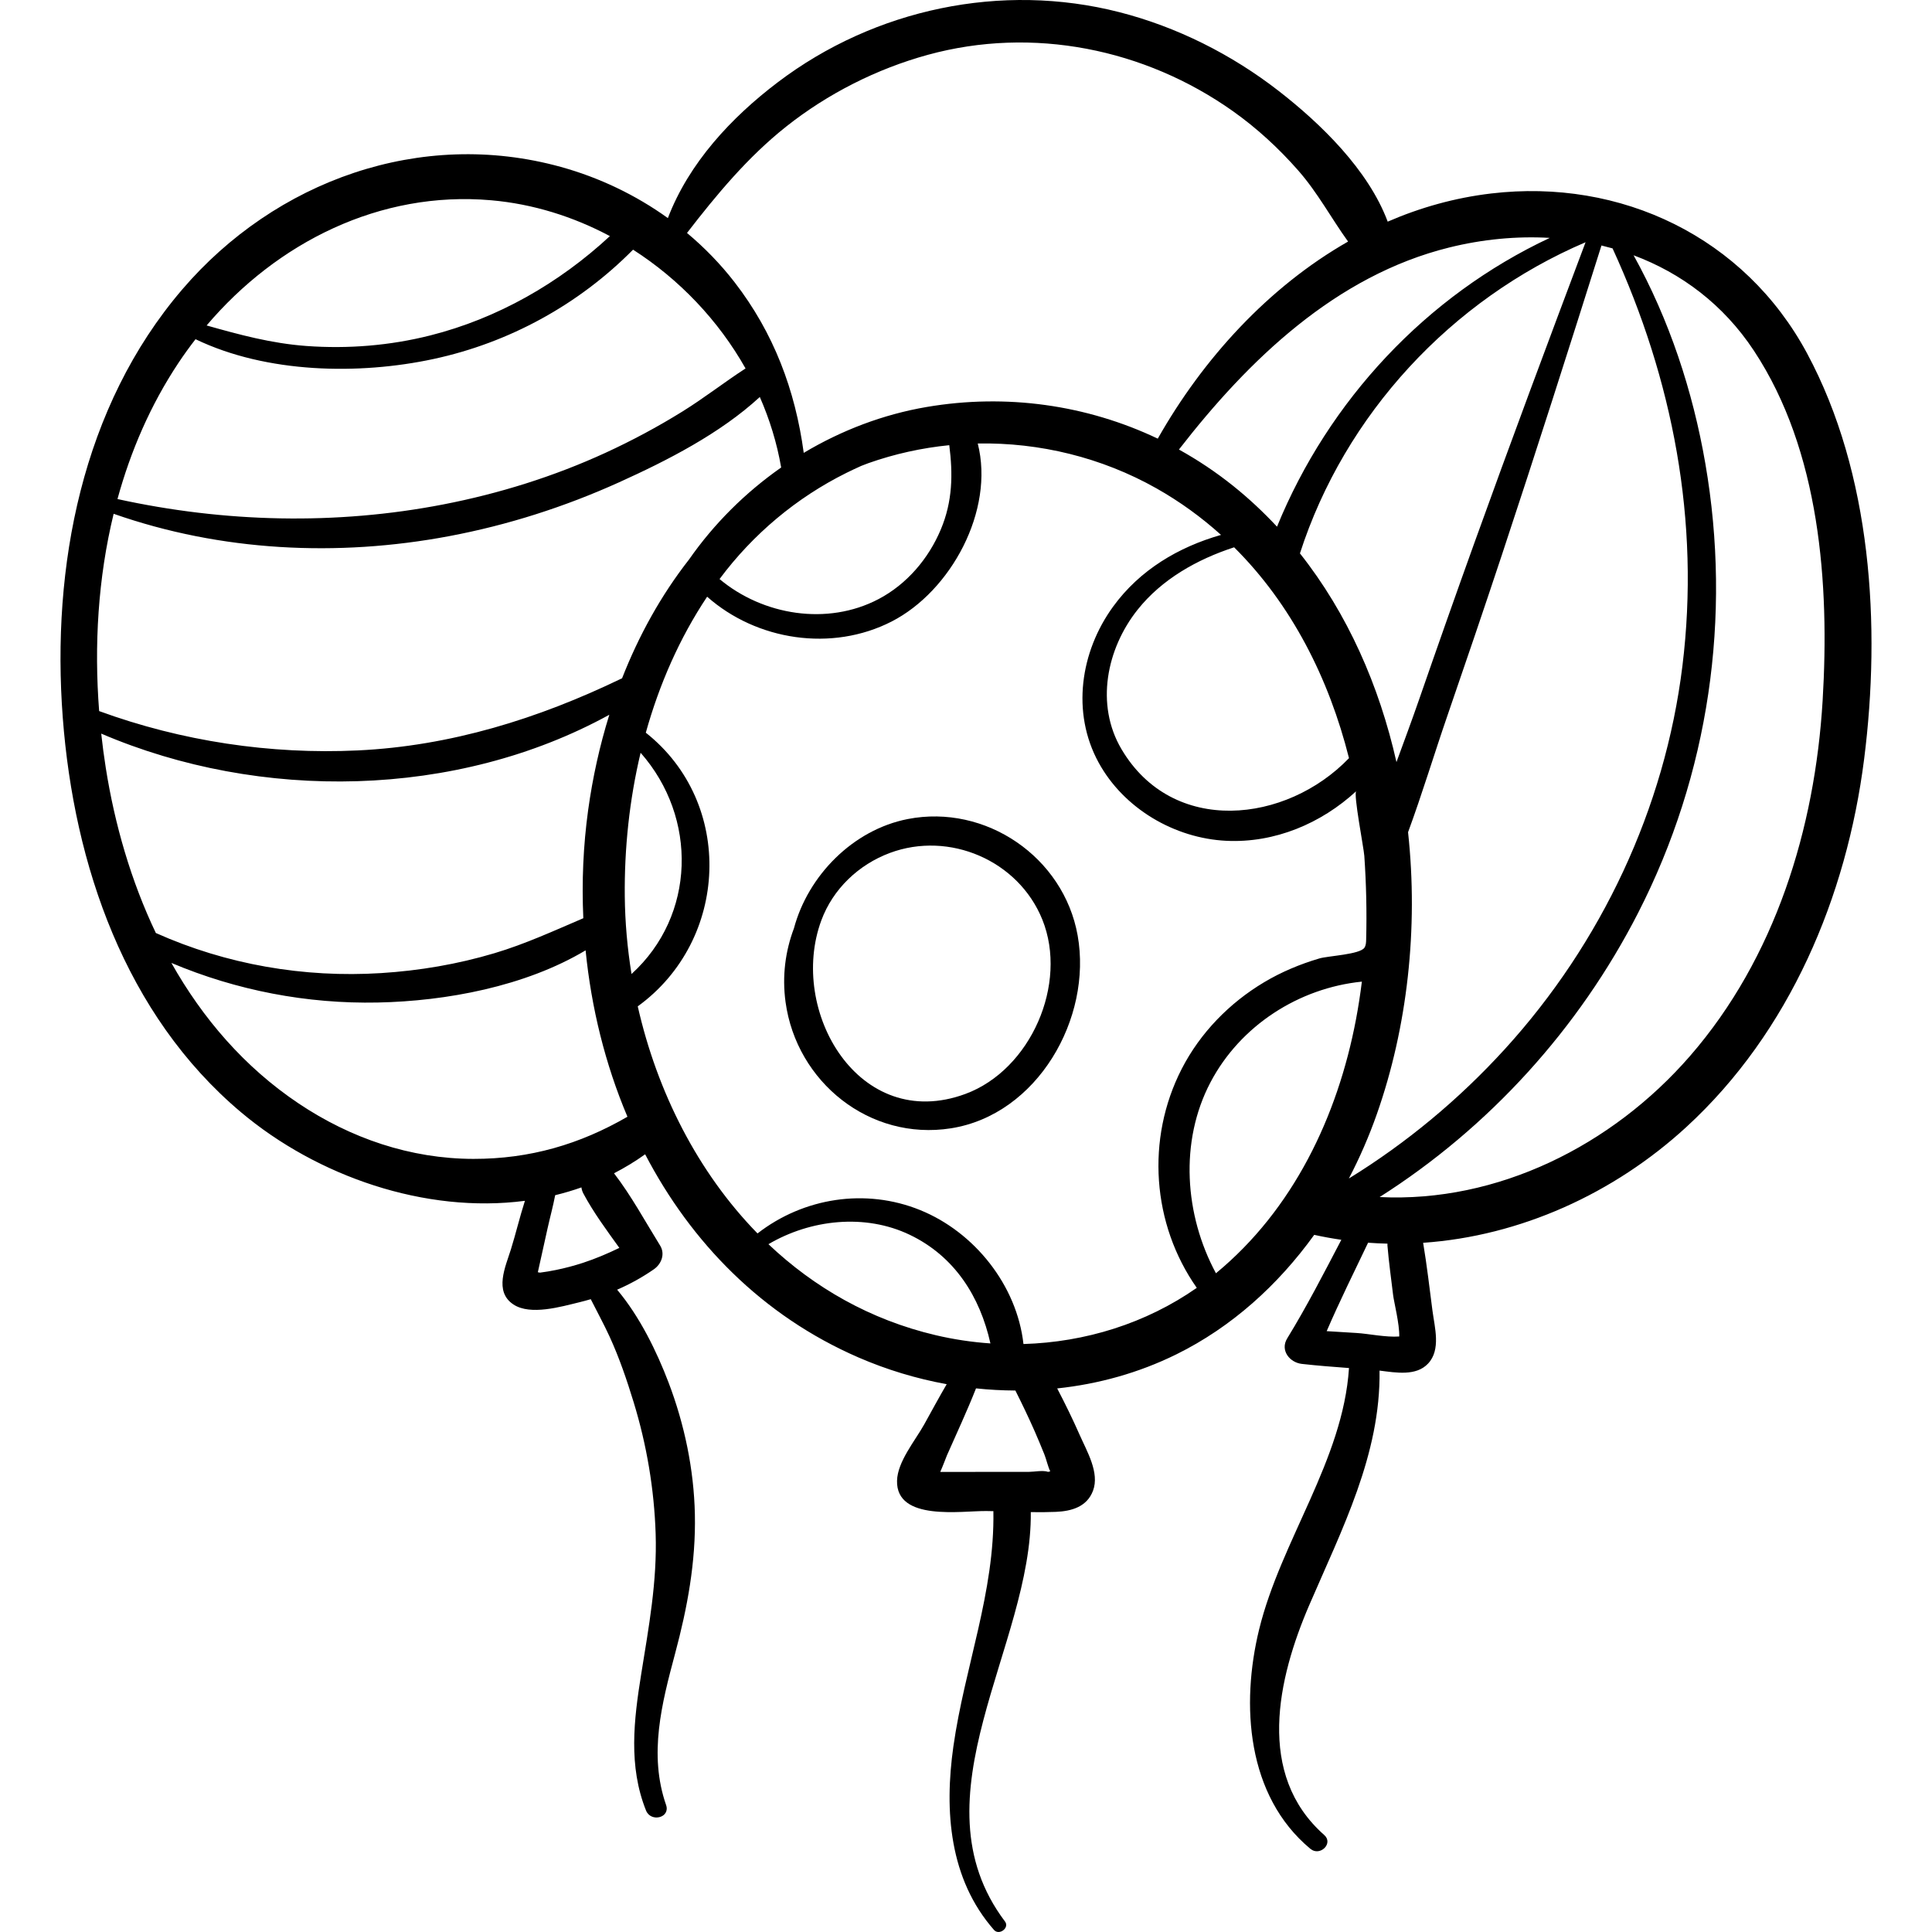 <?xml version="1.0" encoding="iso-8859-1"?>
<!-- Generator: Adobe Illustrator 19.0.0, SVG Export Plug-In . SVG Version: 6.00 Build 0)  -->
<svg version="1.1" id="Capa_1" xmlns="http://www.w3.org/2000/svg" xmlns:xlink="http://www.w3.org/1999/xlink" x="0px" y="0px"
	 viewBox="0 0 512 512" style="enable-background:new 0 0 512 512;" xml:space="preserve">
<g>
	<g>
		<path d="M478.899,93.654c-16.537-30.787-49.299-46.458-83.753-42.376c-9.602,1.137-18.763,3.718-27.392,7.461
			c-5.133-13.745-17.745-25.982-28.921-34.66c-12.432-9.651-26.897-16.937-42.164-20.848C265.44-4.77,231.807,2.339,206.16,21.772
			c-12.378,9.378-23.579,21.405-29.167,36.022c-8.549-6.142-18.205-10.754-28.365-13.561c-37.12-10.254-75.594,3.606-100.314,32.453
			c-26.645,31.092-34.713,73.547-31.679,113.505c2.962,39.01,16.521,78.719,47.243,104.572
			c20.192,16.992,48.84,26.924,75.231,23.465c-1.372,4.286-2.428,8.741-3.715,12.874c-1.43,4.589-4.544,11.158,0.675,14.601
			c4.519,2.98,12.646,0.573,17.466-0.59c1.02-0.247,2.025-0.522,3.023-0.814c1.66,3.318,3.459,6.575,5.006,9.954
			c2.563,5.595,4.56,11.469,6.36,17.349c3.46,11.297,5.44,23.027,5.829,34.836c0.415,12.647-1.825,24.768-3.824,37.188
			c-1.962,12.184-3.432,24.413,1.271,36.174c1.287,3.218,6.504,1.943,5.317-1.465c-4.664-13.393-1.142-26.925,2.391-40.125
			c3.262-12.184,5.511-24.248,5.24-36.914c-0.254-11.882-2.747-23.82-6.972-34.908c-3.136-8.234-7.634-17.472-13.629-24.608
			c3.389-1.468,6.634-3.254,9.729-5.403c2.004-1.39,3.05-4.053,1.654-6.305c-3.962-6.387-7.622-13.177-12.209-19.14
			c2.831-1.466,5.592-3.125,8.248-5.032c12.161,23.317,30.996,42.762,56.537,53.841c7.488,3.248,15.354,5.628,23.378,7.082
			c-2.047,3.511-3.979,7.089-5.951,10.646c-2.393,4.313-7.094,9.873-7.21,14.953c-0.245,10.817,17.133,7.939,23.677,8.018
			c0.618,0.008,1.237,0.021,1.857,0.033c0.38,21.476-7.612,41.285-10.601,62.343c-2.428,17.109-1.088,35.142,10.765,48.64
			c1.365,1.555,4.182-0.553,2.908-2.244c-24.839-32.958,7.271-73.071,6.838-108.484c2.221,0.033,4.438,0.027,6.641-0.067
			c4.159-0.178,8.249-1.33,9.854-5.61c1.781-4.756-1.627-10.444-3.491-14.68c-1.853-4.212-3.874-8.346-6.004-12.423
			c10.888-1.154,21.578-4.106,31.529-9.006c14.778-7.277,27.044-18.455,36.585-31.693c2.39,0.53,4.787,0.961,7.188,1.31
			c-4.607,8.806-9.165,17.687-14.347,26.132c-1.944,3.171,0.669,6.396,3.878,6.758c4.152,0.467,8.325,0.785,12.497,1.096
			c-1.582,24.429-18.042,45.708-23.809,69.25c-4.888,19.957-3.317,44.117,13.581,58.167c2.531,2.104,6.193-1.436,3.666-3.666
			c-18.165-16.029-12.355-41.447-3.981-60.899c8.659-20.111,18.952-39.964,18.64-62.174c4.4,0.552,9.697,1.502,12.855-1.854
			c3.469-3.684,1.746-9.604,1.166-14.044c-0.78-5.987-1.469-12.015-2.469-17.97c25.7-1.776,50.508-13.008,69.746-30.673
			c27.412-25.171,42.489-61.051,47.117-97.487C498.49,165.946,496.017,125.519,478.899,93.654z M427.346,65.826
			c15.972,34.81,23.242,72.271,18.509,110.689c-4.651,37.755-21.47,73.45-47.07,101.524c-12.12,13.292-26.021,24.854-41.317,34.273
			c2.883-5.522,5.365-11.244,7.416-17.074c8.087-22.996,11.027-49.198,8.267-74.69c3.762-10.225,6.929-20.745,10.46-30.982
			c4.868-14.116,9.673-28.247,14.374-42.419c9.05-27.29,17.769-54.672,26.42-82.089C425.391,65.294,426.372,65.55,427.346,65.826z
			 M390.661,144.048c-4.94,13.734-9.794,27.494-14.57,41.286c-1.916,5.533-3.98,11.07-6.014,16.628
			c-4.554-20.245-12.964-39.387-25.58-55.309c11.866-36.809,40.118-67.267,75.695-82.458
			C410.198,90.761,400.271,117.339,390.661,144.048z M357.498,200.918c-16.585,17.265-46.702,20.672-60.308-2.409
			c-6.952-11.793-3.938-26.603,4.297-36.942c6.44-8.088,15.771-13.334,25.569-16.527
			C342.254,160.138,352.193,179.798,357.498,200.918z M384.033,65.596c8.835-2.19,17.866-3.066,26.673-2.552
			c-32.711,15.333-58.615,43.083-72.283,76.531c-3.6-3.854-7.466-7.483-11.639-10.825c-4.545-3.64-9.349-6.845-14.352-9.618
			C330.891,95.322,354.052,73.03,384.033,65.596z M208.344,33.549c10.998-8.723,24.014-15.311,37.544-19.02
			c27.787-7.619,57.49-1.636,80.887,14.962c6.363,4.514,12.16,9.864,17.302,15.727c5.118,5.836,8.69,12.573,13.177,18.799
			c-21.116,12.049-38.446,31.065-50.432,52.228c-18.861-8.972-40.163-11.98-61.222-8.394c-11.53,1.964-22.589,6.179-32.601,12.165
			c-2.246-16.619-7.937-31.799-18.361-45.264c-3.709-4.79-7.943-9.141-12.574-13.014C189.94,51.532,198.188,41.604,208.344,33.549z
			 M249.339,140.281c-3.255,7.772-9.019,14.548-16.521,18.488c-13.552,7.118-30.653,4.31-42.13-5.312
			c0.008-0.01,0.014-0.021,0.021-0.03c8.818-11.855,20.375-21.546,33.608-28.114c1.28-0.635,2.593-1.248,3.922-1.846
			c0.637-0.242,1.266-0.503,1.908-0.73c6.956-2.456,14.155-4.035,21.421-4.759C252.548,125.661,252.46,132.828,249.339,140.281z
			 M130.173,53.074c11.074,0.972,21.743,4.322,31.455,9.497c-13.442,12.468-29.752,21.816-47.594,26.32
			c-10.711,2.704-21.83,3.604-32.844,2.798c-9.268-0.679-17.748-2.99-26.433-5.44C73.41,64.269,100.671,50.484,130.173,53.074z
			 M47.3,96.159c1.428-2.149,2.941-4.235,4.516-6.267c18.86,9.077,43.35,9.489,63.059,5.25
			c20.063-4.314,38.516-14.424,52.891-28.977c12.28,7.871,22.652,18.771,29.811,31.479c-5.663,3.672-10.995,7.856-16.74,11.418
			c-6.55,4.062-13.357,7.708-20.36,10.927c-13.672,6.283-28.177,10.812-42.941,13.678c-28.524,5.537-58.059,4.809-86.404-1.414
			C34.628,119.485,39.915,107.266,47.3,96.159z M30.117,136.162c28.449,9.968,59.271,11.493,88.883,5.928
			c15.552-2.923,30.677-7.768,45.09-14.286c12.714-5.75,26.756-12.908,37.267-22.597c2.612,5.951,4.541,12.213,5.659,18.684
			c-9.478,6.633-17.81,14.912-24.421,24.392c-7.459,9.532-13.33,20.208-17.748,31.49c-0.068,0.028-0.135,0.043-0.204,0.076
			c-22.022,10.628-45.249,17.855-69.796,19.021c-23.219,1.103-46.727-2.444-68.574-10.425
			C24.922,171.007,25.977,153.154,30.117,136.162z M28.028,203.472c-0.473-2.997-0.871-6.02-1.203-9.058
			c42.096,18.039,94.154,17.247,134.652-4.996c-2.572,8.255-4.437,16.737-5.611,25.26c-1.304,9.446-1.716,19.068-1.281,28.661
			c-7.778,3.322-15.398,6.841-23.574,9.277c-9.764,2.91-19.854,4.624-30.019,5.263c-20.437,1.285-40.99-2.249-59.69-10.624
			C34.723,233.472,30.397,218.489,28.028,203.472z M164.135,330.705c-3.131,1.514-6.345,2.883-9.627,3.954
			c-2.354,0.769-4.753,1.406-7.181,1.899c-1.4,0.289-2.81,0.523-4.228,0.705c-0.208-0.046-0.394-0.08-0.567-0.106
			c0.285-1.283,0.569-2.567,0.854-3.851l1.736-7.828c0.64-2.883,1.448-5.798,2.004-8.737c2.351-0.571,4.672-1.257,6.958-2.065
			c0.067,0.538,0.228,1.079,0.508,1.606C157.266,321.301,160.765,326.019,164.135,330.705z M125.456,307.117
			c-16.686-0.025-32.539-5.454-46.342-14.705c-14.338-9.608-25.426-22.546-33.691-37.226c17.261,7.293,35.924,10.879,54.715,10.492
			c18.062-0.371,38.963-4.225,55.053-13.826c1.509,15.207,5.199,30.185,11.09,44.095
			C153.691,303.237,140.454,307.139,125.456,307.117z M167.359,258.121c-1.104-6.827-1.716-13.719-1.786-20.576
			c-0.129-12.701,1.221-25.584,4.194-38.054C184.946,216.687,184.374,242.653,167.359,258.121z M247.965,353.837
			c-17.37-4.084-32.213-12.644-44.321-24.111c11.158-6.57,25.587-8.17,37.441-2.497c11.926,5.708,18.631,16.41,21.389,28.791
			C257.603,355.688,252.745,354.961,247.965,353.837z M277.765,390.059c-1.369-0.489-3.687,0.001-5.113,0.002
			c-4.091,0.001-8.181,0.003-12.271,0.004c-3.733,0.001-7.469,0.031-11.202,0.004c0.699-1.565,1.632-4.07,1.765-4.371
			c2.597-5.903,5.344-11.762,7.71-17.764c3.467,0.366,6.949,0.555,10.431,0.571c1.78,3.545,3.5,7.12,5.099,10.752
			c0.899,2.043,1.742,4.106,2.585,6.173c0.492,1.208,0.899,3.118,1.553,4.494C278.144,389.961,277.969,389.997,277.765,390.059z
			 M271.229,356.181c-1.74-15.565-12.983-29.661-27.383-35.5c-14.506-5.883-30.917-3.262-43.095,6.193
			c-15.852-16.216-26.618-37.574-31.739-60.181c24.184-17.535,25.694-53.89,2.134-72.521c3.568-12.773,8.903-25.014,16.253-36.04
			c13.118,11.618,33.034,14.696,48.892,6.576c15.67-8.023,27.338-29.383,22.825-47.178c16.415-0.301,32.859,3.715,47.323,11.87
			c6.287,3.545,11.986,7.707,17.146,12.357c-11.267,3.21-21.533,9.272-28.612,19.021c-8.683,11.957-11.062,28.04-3.846,41.274
			c6.651,12.199,20.112,20.112,33.879,20.772c12.828,0.614,25.11-4.594,34.41-13.152c-0.797,0.733,1.992,14.981,2.143,17.149
			c0.514,7.397,0.682,14.816,0.486,22.229c-0.019,0.718-0.053,1.476-0.44,2.08c-1.178,1.832-9.617,2.178-11.951,2.867
			c-5.135,1.516-10.061,3.573-14.664,6.319c-9.191,5.482-16.924,13.409-21.823,22.953c-9.535,18.578-7.869,41.155,3.994,58.024
			C303.644,350.736,287.565,355.699,271.229,356.181z M322.238,337.429c-8.313-15.4-9.712-34.892-1.451-50.601
			c7.915-15.052,23.403-24.987,40.123-26.686c-0.421,3.382-0.938,6.731-1.563,10.029
			C354.466,295.882,342.699,320.568,322.238,337.429z M370.814,354.186c-3.584,0.253-8.17-0.745-11.283-0.929
			c-2.648-0.156-5.297-0.335-7.947-0.49c3.412-7.906,7.259-15.665,10.972-23.436c1.714,0.126,3.428,0.212,5.14,0.25
			c-0.004,0.158-0.024,0.309-0.011,0.475c0.366,4.413,0.984,8.811,1.513,13.207C369.405,344.988,370.914,350.962,370.814,354.186z
			 M483.016,185.659c-2.039,33.951-12.548,68.207-35.163,94.217c-20.654,23.755-50.998,38.891-82.24,37.358
			c29.013-18.425,52.789-44.611,68.484-75.269c18.826-36.768,24.864-78.471,17.834-119.137
			c-3.314-19.179-9.543-38.106-19.012-55.175c12.615,4.711,23.79,13.014,31.903,25.308
			C482.339,119.505,484.87,154.78,483.016,185.659z"/>
	</g>
</g>
<g>
	<g>
		<path d="M285.591,247.913c-3.703-20.799-24.393-34.893-45.027-30.858c-14.522,2.839-26.421,14.98-30.162,28.961
			c-2.279,6.043-3.161,12.664-2.223,19.533c2.894,21.198,22.299,36.844,43.816,33.467
			C274.945,295.414,289.497,269.845,285.591,247.913z M255.837,289.904c-28.229,10.416-47.029-22.068-38.174-45.997
			c3.081-8.327,9.891-14.787,18.171-17.872c15.722-5.857,34.047,1.958,40.391,17.653
			C283.108,260.718,273.16,283.512,255.837,289.904z"/>
	</g>
</g>
<g>
</g>
<g>
</g>
<g>
</g>
<g>
</g>
<g>
</g>
<g>
</g>
<g>
</g>
<g>
</g>
<g>
</g>
<g>
</g>
<g>
</g>
<g>
</g>
<g>
</g>
<g>
</g>
<g>
</g>
</svg>
